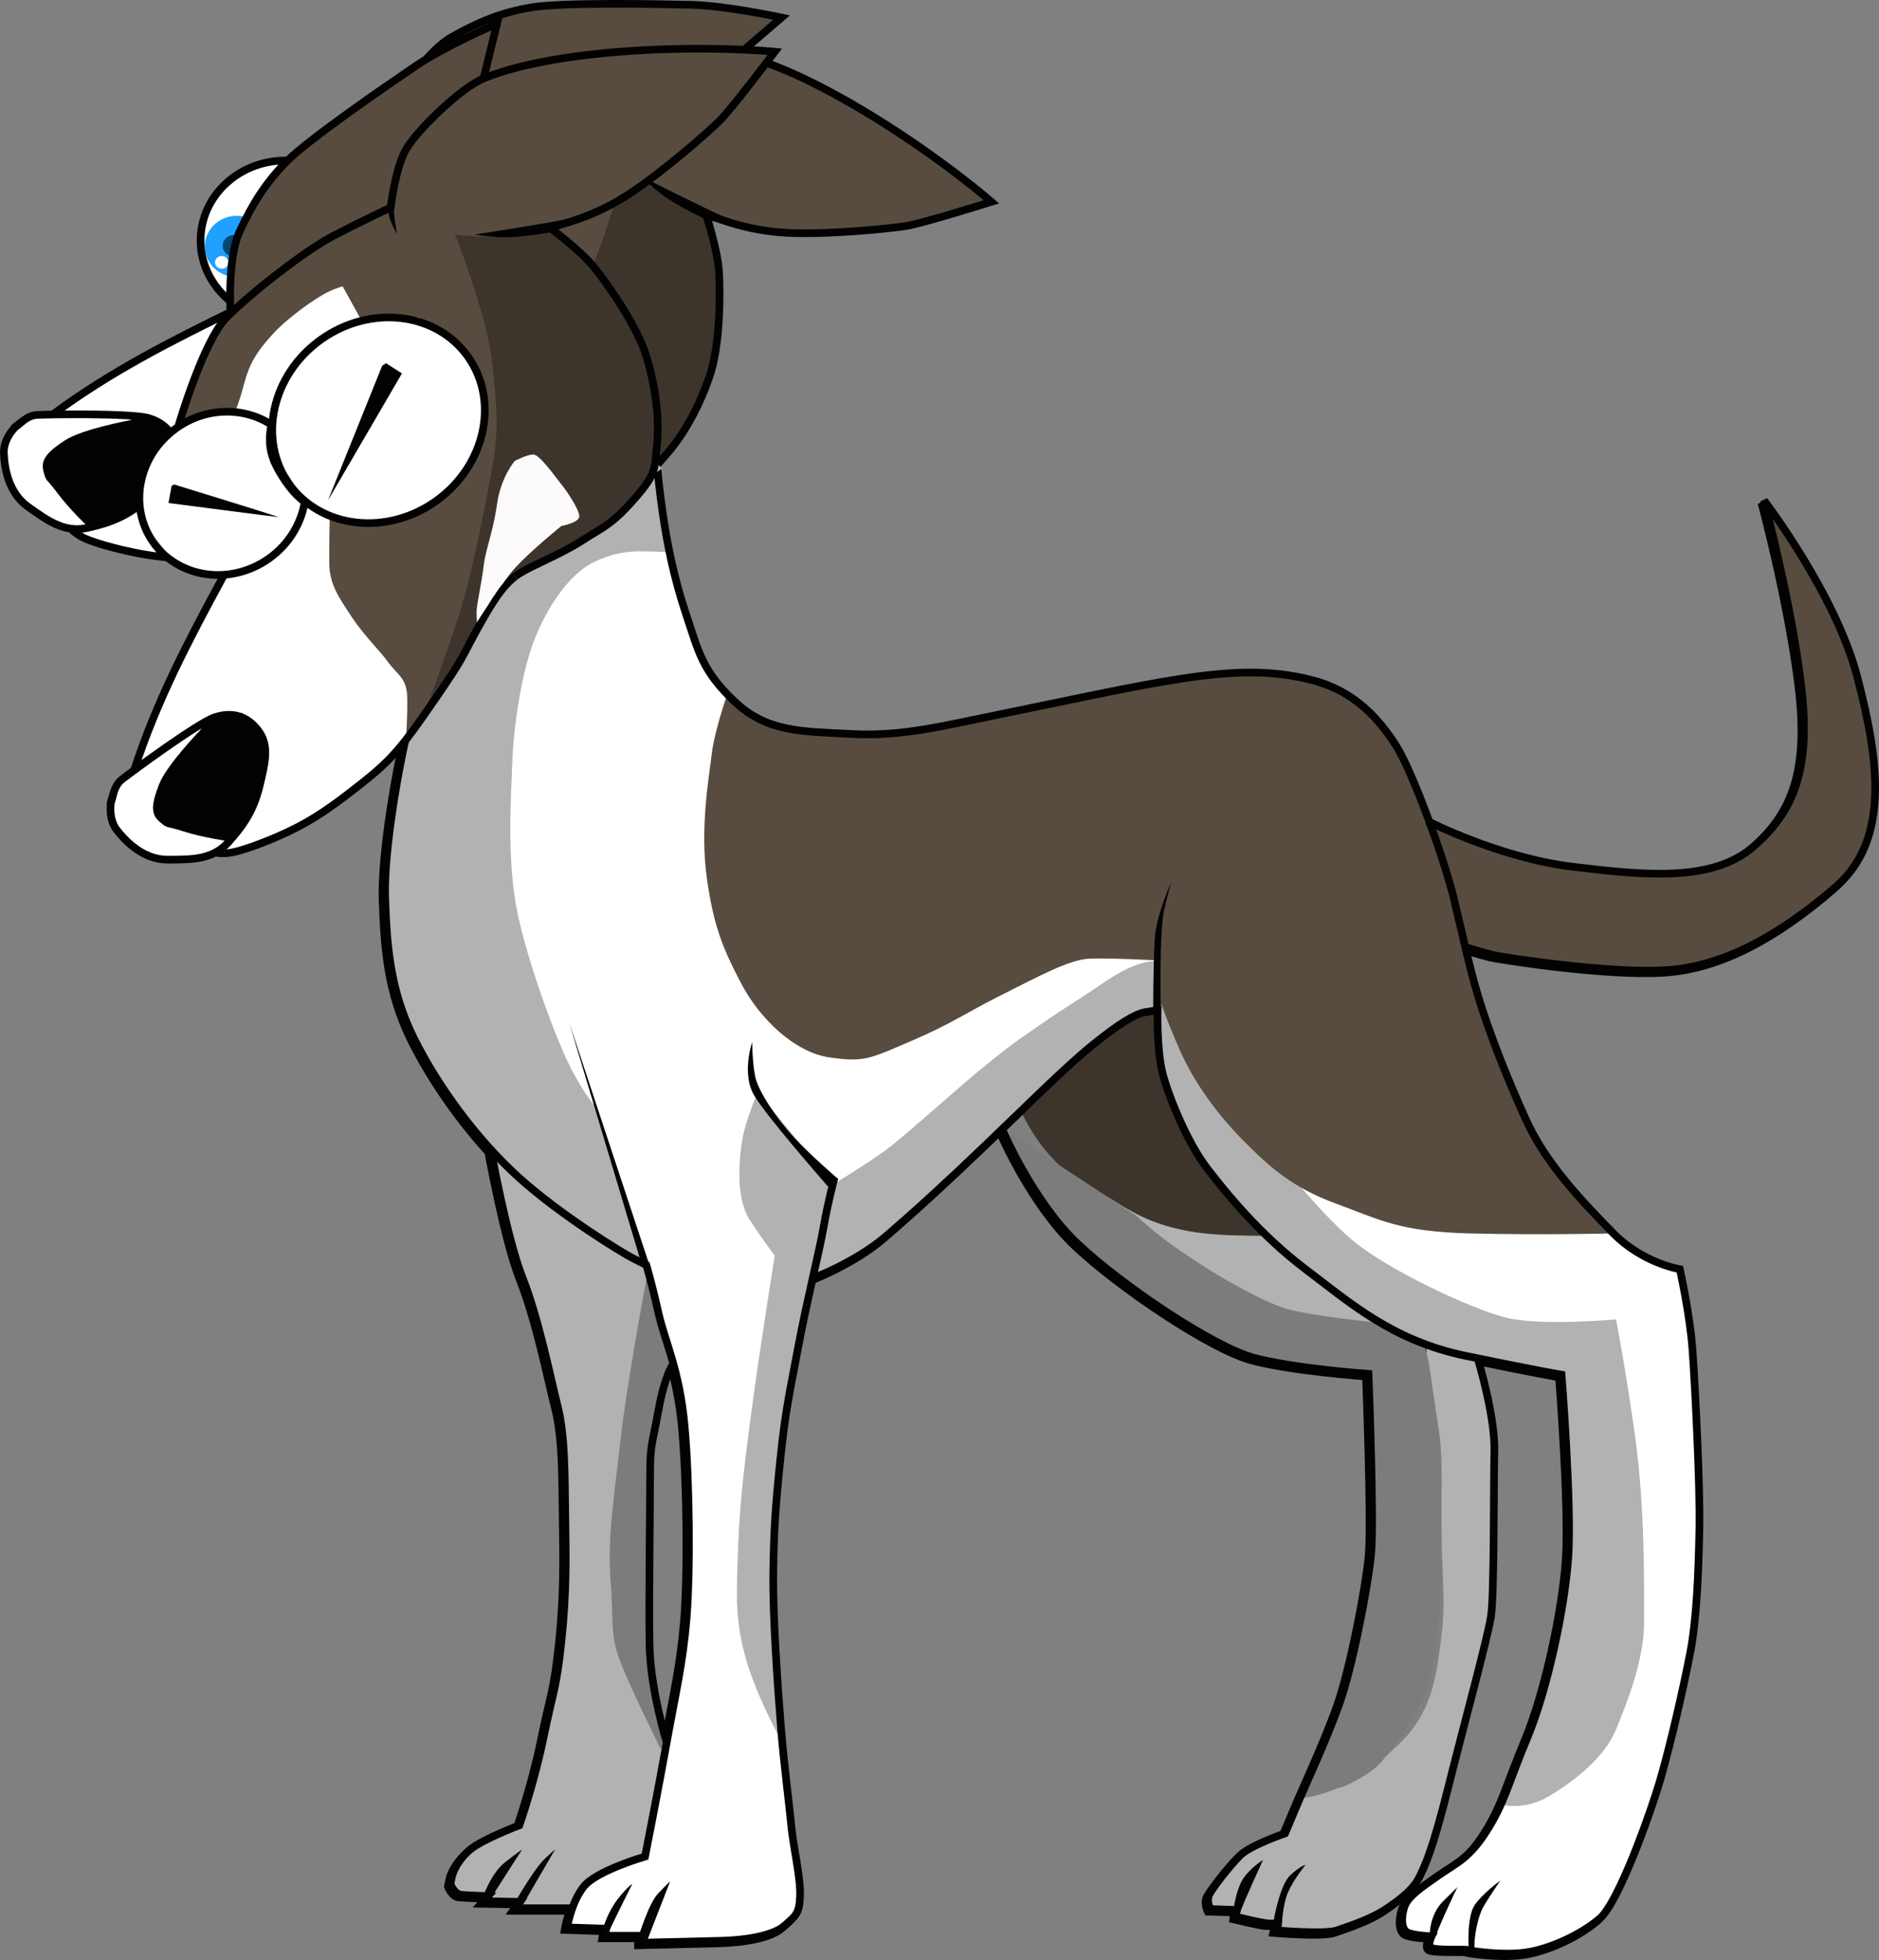 <?xml version="1.0" encoding="utf-8"?>
<!-- Generator: Adobe Illustrator 13.0.0, SVG Export Plug-In . SVG Version: 6.00 Build 14948)  -->
<!DOCTYPE svg PUBLIC "-//W3C//DTD SVG 1.1//EN" "http://www.w3.org/Graphics/SVG/1.1/DTD/svg11.dtd">
<svg version="1.1" xmlns="http://www.w3.org/2000/svg" xmlns:xlink="http://www.w3.org/1999/xlink" x="0px" y="0px"
	 width="184.078px" height="191.958px" viewBox="0 0 184.078 191.958" enable-background="new 0 0 184.078 191.958"
	 xml:space="preserve">
<rect x="0" y="0" width="184.078" height="191.958" fill="#808080" stroke="none"/>
<g id="frame_1">
	<ellipse fill="#FFFFFF" cx="44.627" cy="26.636" rx="10.5" ry="9.813"/>
	<ellipse fill="#FFFFFF" cx="29.596" cy="23.542" rx="10.156" ry="8.281"/>
	<path fill="#FFFFFF" d="M31.877,17.511c0.063-0.188,7.875-5.25,8.125-5.25s6.625-0.5,8.125-0.313s3.875,0.5,4.063,1.25
		s-2.938,6.063-3.125,6.75s-3.688,3.25-3.688,3.25l-8.313,11.688c0,0-4.625,7.25-4.5,7.813s0.625,3.438,0.5,4.375
		s-1.563,4.5-1.563,4.5l-1.438,1.375l-0.813,0.438l-5.063,1.125l-8.063-0.188l-3.188-0.375l-2.313-0.688L8.44,52.824l-0.938-0.625
		l-0.75-0.375l-2.25-0.875l-2.5-1.75l-0.875-1.688l-0.75-3.125l0.125-1.313l0.75-1.375l1.125-0.813l1.875-0.438l1.5-0.188
		l1.938-1.375l6.875-4.375c0,0,6.938-3.5,7.125-3.563s1.625-0.75,1.625-0.75l5.938-5.438l3.125-7.25"/>
	<path fill="#FFFFFF" d="M50.315,56.136c-0.75,0.75-5.25,20.5-5.25,20.5s2.5,10.5,2.25,11.75s2.75,13.5,3,14.25s4.5,6.5,5,7.25
		s4,6.5,4.75,7s1.125,2.375,1.125,2.375l1.25,3.75l1.938,5.75l0.563,2.5l1.563,5.313l0.375,4.375l0.313,5.125l0.063,4.125
		l0.063,5.75l-0.75,6.438c0,0-0.875,5.875-0.938,6.063s-0.625,3.688-0.625,3.688l-0.438,3.375c0,0-0.563,1.813-0.625,2.063
		s-0.25,1.688-0.313,2.063s-0.563,2.25-0.563,2.25l-5.438,2l-0.563,1.375l-0.563,1.188l-0.688,0.938l-0.313,1.438
		c0,0,0.438,0.188,0.688,0.188s2.188,0.375,2.188,0.375h1.063l0.688,0.25l2.125,0.313c0,0,0.438-0.063,0.375,0.125
		s0.25,0.5,0.25,0.5s7.188-0.125,7.375-0.188s3.5-0.313,3.5-0.313l2.438-0.75l1.063-0.938l0.813-1.688v-1.5l-0.813-5.063
		l-0.563-6.875l-0.563-6.438l-0.625-9.125v-5.625l0.375-5.5l0.625-6.375l1.313-8l3.25-14.813c0,0,5.375-0.688,5.688-1.063
		s6.125-5.938,6.125-5.938s2.438-2.313,3.438-3.313s11.813-8.188,12.188-8.5s5.625-2.5,5.625-2.5s-0.875-4.25-1.313-4.688
		s-28-8.813-28-8.813L72.69,70.886l-1.125-2.125l-1.563-1.688c0,0-1.563-2.438-1.563-2.625s-1.313-3.813-1.313-3.813l-1-2.625
		l-0.563-2.063l-0.313-1.75l-0.625-1.938c0,0-0.688-1.375-1.125-1.25s-6.125,1.5-6.563,1.625s-6.625,3.063-6.625,3.063"/>
	<path fill="#FFFFFF" d="M124.065,114.011c0,0,8.125,10.75,8.5,11s13.125,4.75,13.75,5.125s8.5,1.75,8.875,1.875
		s3.375,2.125,3.375,2.125s0,11.25-0.125,11.625s-1,12-1,12.75s0.5,9.625,0,9.875s-7,5.5-7,5.5l-2.5,2.25l-0.875,0.75l-1.625,2.813
		l-1.063,1.25l-1.063,0.938l-1.75,1.313l-2.438,1.563l-1.313,1.188l-0.625,1.375v1.625c0,0,0.313,0.688,0.5,0.688
		s1.813,0.125,1.813,0.125l0.5,0.188l-0.125,0.625c0,0,0.563,0.5,0.813,0.5s1.875-0.063,1.875-0.063l1,0.063l1.25,0.125l3.125,0.25
		c0,0,2.5-0.438,2.75-0.438s1.75-0.5,1.938-0.563s1.875-0.688,1.875-0.688l1.438-0.938l1.063-1.063l0.75-1.438l1.688-3.25
		l2.125-5.688l1.125-3.625l1.5-6.75l0.938-4.125l0.813-4.438l0.313-4.625l0.063-8.563l-0.563-7.5v-4.5l-0.875-7.375l-0.5-1.563
		l-1.5-0.25l-2.688-1.375l-2.438-1.875c0,0-2.313-1.5-2.688-1.5s-14.188-6-14.875-6.25s-11.938,0-11.625,0s-4.5,0.25-4.688,0.375"/>
	<path fill="#B2B2B2" d="M46.502,46.824l-0.375,2.75c0,0-0.063,4.25-0.188,4.438s-1.063,2.063-1.125,2.25s-0.625,2.5-0.625,2.5
		s-2.063,4.938-2.75,6.813s-2.438,9.188-2.75,10.688s-0.688,3.75-0.938,5.375s-0.5,3.938-0.438,6s0.063,2.75,0.313,4.625
		s0.688,4.688,1.375,6.375s2.063,4.688,3.875,7.5s3.375,4.75,4.125,5.75s0.875,2.125,0.875,2.125l0.813,3.688
		c0,0,1.25,5.188,2,7.063s1.313,3.563,2.063,6.313s1.5,5.5,1.75,7.25s0.625,6.625,0.625,8s0.188,5.188,0.063,7.25
		s-0.125,6.188-0.438,8.063s-0.813,4.75-1.25,6.625s-0.563,1.563-1.063,3.813s-0.688,2.75-1,4s-0.625,2.875-0.625,2.875
		l-2.813,1.188l-2.75,1.563l-1.313,1.75l-0.188,1.25l0.688,1c0,0,1.125,0.25,1.313,0.25s1.375,0.063,1.375,0.063l0.438-0.125
		l-0.438,0.5l3.188,0.063v0.5l2.813,0.188h2.188l0.5-0.125l0.938-2.188c0,0,1.5-1.313,3.063-1.75s3.063-0.938,3.063-0.938
		l1.625-7.688l0.563-3.813c0,0-1.875-8.438-1.75-10.875s-0.25-14.625-0.25-14.625s1.375-8.5,1.438-8.688s1.188-2.625,1.188-2.625
		l-2.188-8.188l-2.688-8.25l-2.563-8.563c0,0-0.938-0.875-2.438-3.688s-4.313-10.438-5.375-15.5s-0.625-11.5-0.5-14.813
		s0.875-8.875,2.313-12.313s3.563-6.188,5.625-7.188s3.313-1,4-1.063s3.313,0.063,3.313,0.063s-0.063-1.875-0.188-2.125
		s-0.5-1.813-0.5-1.813l-0.125-1.5l0.063-0.813v-1.5l-0.25-1.188c0,0-1.313-0.813-1.813-0.625s-1.5,0.063-2.063,0.125
		s-6.75,0.5-6.75,0.5l-6.5-0.938l-0.438,2"/>
	<path fill="#B2B2B2" d="M73.981,107.219c0,0-1.167,2.668-1.5,4.584s-0.666,5.75,0.667,7.833s2.5,3.583,2.5,3.583
		s-1.501,9.417-2.167,14.417s-1.249,9.334-1.416,14s-0.333,7,0.667,10.75s3.416,8.083,3.416,8.083s-0.332-7.583-0.416-7.833
		s-0.25-5.917-0.25-5.917s0.334-8.167,0.25-8.5s0.833-8.083,0.833-8.083s2.166-10.167,2.083-10.5s0.917-4.417,0.917-4.417
		l2.583-1.083l2.75-1.667c0,0,6.666-5.5,6.833-5.75s6.833-6,7.75-7s4.501-4.833,4.501-4.833l3.333-2.5l2.167-1.667l1.583-0.75
		l1.833-0.75l0.5-0.167l-0.25-2.583l0.167-2c0,0-1.501-0.667-5.417,2s-3.333,2.084-8.083,5.417s-11.083,9.5-13.75,11.333
		s-4.667,3-4.667,3"/>
	<path fill="#B2B2B2" d="M113.565,98.136l-0.167,3.666c0,0,0.334,4.75,1.167,6.667s3.583,5.666,5.083,7.583s4.5,5.167,4.5,5.167
		s-2-0.5-2.5-0.583s-6.751-2.583-7.167-2.75s-6.249-1.583-6.666-1.75s-2.084-1.749-2.334-1.833s5.834,7.084,12.167,10.25
		s8.416,3.834,9.083,4s4.417,0.333,4.417,0.333l2.917,0.583l2.666,1.583l2.667,1c0,0,0.583,2.751,1.083,6.334
		s0.751,6.999,0.751,11.333s0.415,7.001-0.001,10.334s-0.75,7.25-3.75,10.333s-5.166,4.333-6.916,5.083s-3.417,0.917-3.417,0.917
		l-1.5,3.333c0,0-3.999,1.666-4.666,2.583s-2.667,3.167-2.667,3.167l-0.25,1.333l1.333,0.334h1.25l-0.083,0.583l2.833,0.667
		l1.584,0.166c0,0-0.417,0.584,0.083,0.667s3.167,0.417,3.167,0.417l1.916-0.084l2-0.75l1.834-0.833l2.333-1l1.583-1.667
		l0.917-1.333c0,0,2.417-7,3-9.5s2.667-10.833,3.25-12.75s0.999-2.5,1.166-7.25s-0.084-12.832-0.25-13.916s-1.417-6.667-1.5-6.917
		s8,1,8,1s1.251,7.75,1.084,12.5s-0.333,7.999-0.75,10.333s-1.001,5.918-1.667,8.084s-1.166,3.834-1.916,5.25
		s-0.75,2.416-1.167,3.666s-1.333,2.5-1.333,2.5s2.249,0.666,4.666-0.75s5.5-3.75,6.667-6.583s2.75-6.917,2.75-10.5
		s0.082-11.083-0.834-17.833s-1.916-11.834-1.916-11.834s-7.333,0.668-10.75-0.166s-11.751-4.75-15.167-7.667
		s-7.583-8.334-7.583-8.334"/>
	<path fill="#B2B2B2" d="M118.94,123.762c0,0,5.208,6.083,5.458,6.333s5.042,0.667,5.792,0.875s3.709,0.042,3.917,0.125
		s0.5-0.209,0.625-0.292s0.166-0.916,0.083-1.041s-3-2.376-3.25-2.459s-10.166-2.958-10.333-2.958s-2.125-0.75-2.125-0.75"/>
	<path fill="#7C7C7C" d="M63.232,124.636c0,0-0.022,0.119-0.063,0.339c-0.352,1.904-2.082,11.37-2.604,16.078
		c-0.583,5.25-1.334,9.749-1,13.999s-0.083,5.168,0.917,7.834s4,8.666,4,8.666l0.75-0.75l-0.917-2.75l-0.916-5.833v-9.833v-7.334
		l0.083-3.416l1.083-4.917l1-2.583l-2.167-9.917"/>
	<path fill="#7C7C7C" d="M98.066,110.802c0,0,1.416,3.251,2.083,4.334s2.667,4.417,3.667,5.25s4.75,4.75,5.75,5.333
		s4.332,2.749,5.666,3.583s4.501,2.918,5.334,3.334s4.499,0.75,5.416,1s5.167,0.75,5.167,0.75l2.833,0.333
		c0,0,0.334,9.833,0.417,12.333s-0.083,5.084-0.333,6.834s-1.166,5.75-1.5,7.083s-0.416,3.333-1,4.833s-1.417,3.334-1.917,4.834
		s-2.5,5.5-2.5,5.5s3.667-0.751,4-0.834s2.917-1.25,4-2.583s3.917-4.916,4.667-7.833s1.166-8.417,1.083-11.417s0.333-9.833-0.167-13
		s-1-6.75-1-6.75l-0.5-2.083l-4.333-1.833c0,0-6.833-0.667-9.25-1.417s-6.667-3.25-8.167-4.25s-3.749-2.333-6.416-4.833"/>
	<path fill="#574C3F" d="M70.981,68.303c0,0-1.25,3.583-1.5,5.75s-1.167,7.167-0.5,12.083s1.667,7.167,3.417,10.5
		s5.166,6.667,8.583,7.167s3.916,0.166,8-1.584s5.334-2.75,8.834-4.5s6.667-3.5,8.667-3.583s6.583,0.167,6.583,0.167l0.416,4.083
		c0,0,0.334,1.25,1.834,4.667s3.916,6.583,6.333,9s4.666,4.5,9,6.083s6.167,2.75,13.25,2.917s13.583,0,13.583,0l-3.166-3.75
		l-1.917-2.334l-1.667-2.333l-1.833-3l-0.833-2.417l-1-2.5l-1.5-4.083l-0.667-2.166l-0.666-2.5l-0.584-2.084l-0.416-0.916
		l3.249,0.833l2.834,0.583l2.416,0.5l4.25,0.167l4.334,0.166h4.166l5.417-2l4.75-2.416l4.167-2.834l2.333-2.749l1.917-4.167
		l0.5-2.917l-0.25-4.417l-1.084-5.75l-1.25-3.75l-2-5l-2.25-3.75l-1.666-3.167l-2.334-2.833c0,0,0.918,4.583,1.334,6.333
		s1.25,4.5,1.25,4.5l0.25,2.75l0.5,3.25c0,0,0.25,2.5,0.25,2.75s0.083,3.25,0.083,3.25l-0.166,3.5l-0.917,2.667l-1.167,1.5
		l-0.833,1.25l-1,1.083l-1.167,1.25l-3.416,1.667l-3.084,0.333l-3.333,0.25l-5.75-0.333l-3.333-0.584l-3.917-1l-5.25-1.5
		l-2.167-1.416l-1.25-0.584l-1.25-4l-2-3.417l-3.083-3.667l-4.334-2.333l-3.666-1h-4.167l-4.166,0.417l-5.584,0.917l-5.75,1.25
		l-9.75,1.917l-7.75,1.5h-5.417h-2.666l-2.417-0.167l-3.333-0.75l-1.667-1.417L70.981,68.303z"/>
	<path fill="#574C3F" d="M28.814,15.553c0,0,1.667,0.417,2.333,0.667s2,1.25,2,1.25l0.5,0.25c0,0,0.75-0.417,2.25-1.667
		s2.749-1.833,5.083-2.333s5.584-0.417,6.667-0.25s1.667,0.417,1.667,0.417l-0.417,3.583l2.667,1.833l2,1.333
		c0,0,0.834,1.833,1,2.167s0.249,1.5,0.416,1.75s0.416,1.167,0.5,1.5s0.083,1.25,0,1.833s-0.417,1.417-0.5,1.667
		s-0.5,1.167-0.583,1.417s-0.75,1.25-0.75,1.25l-2.75,2.5l-2,0.833l-2.583,0.583l-2,0.167l-3.75-0.667l-1.584-0.75
		c0,0-1.166-0.833-1.416-1.083s-1.084-1-1.334-1.083s-1.083-1.167-1.083-1.167s-1.5,2-2.667,3.667s-1.167,3.25-1.25,5.5
		s0.333,4.333,0.333,5.75s0.583,2.25-0.417,3.75s-2.583,3.417-2.583,3.417l10.25-4.25c0,0,7.416-4.417,8.416-4.917
		s8.168-5.667,8.834-6.167s7.833-9.084,7.583-8.917s-1.334-1.5-1.417-2.083s2.75-5.333,2.75-5.333s2.084-0.083,2.417-0.25
		s1.583-0.833,1.583-0.833s1.918,0.667,3.084,1.167s6,0.917,6,0.917l1.916-0.167l4.667-0.25l2.583-0.25l2.5-0.333l2.75-0.667l3.25-1
		l1.167-0.5l-3.75-3.25l-3.5-2.583l-3.417-2.083l-4.25-2.5L77.065,6.97l-3.5-1.417L72.731,4.97l2.167-2l1.5-1.417L71.731,0.97
		l-4.833-0.75h-7.5l-4.417,0.333L51.815,0.47l-4.167,1.417l-3.583,1.917l-2.167,2.083L40.065,7.72l-0.917,1.417l-3,1.333l-4.083,2.5
		L28.814,15.553z"/>
	<path fill="#3D352C" d="M63.565,18.074c0,0-1.563-1.25-1.875-1.5s-0.438-0.5-0.438-0.5s-2.063,8.313-4.313,12.313
		s-3.313,5.813-6.063,8.5s-7.938,7.563-11.063,9.875s-8.875,6.25-8.875,6.25s5.625-2.188,6.313-2.625s3.938-1.938,3.938-1.938
		l3.438-1.25l2-0.563l3.063,0.5c0,0,3.438,0.375,3.75,0.375s2.75,0.188,2.75,0.188s2.625,0,2.813,0s2.063-0.25,2.313-0.313
		s1.813-1.063,1.813-1.063l1.875-1.375l1.813-2.375l0.813-1.375l0.875-1.813l0.813-2l0.938-3.438l0.375-3.563l-0.063-3.438
		l-0.313-2.875l-0.563-1.563l-0.5-1.375l-0.125-0.438l-2-1.125l-1.688-0.625l-1.563-1L63.565,18.074z"/>
	<path fill="#3D352C" d="M100.085,108.969c0,0,1.688,3.75,4.625,5.938s5.5,4,7.938,4.938s4.625,1.188,6.375,1.313
		s4.813,0.125,4.813,0.125s-2.75-2.438-3.313-3.063s-3.75-4.875-3.75-4.875l-1.063-1.938l-0.813-1.625l-0.688-1.688l-0.688-2.688
		l-0.5-3.063l-0.063-1.188l-0.063-1l0.063-0.875l-1.313,0.188l-2.313,1.375l-2.063,1.25l-1.813,1.375l-1,1.25l-1.438,1.125
		l-2.063,1.813L100.085,108.969z"/>
	<ellipse fill="#20A0FF" cx="37.909" cy="26.761" rx="3.781" ry="3.75"/>
	<ellipse fill="#004774" cx="37.409" cy="26.574" rx="1.531" ry="1.5"/>
	<ellipse fill="#20A0FF" cx="23.19" cy="24.136" rx="3.125" ry="3"/>
	<ellipse fill="#004774" cx="22.909" cy="24.074" rx="1.094" ry="1.063"/>
	<ellipse fill="#FFFFFF" cx="39.252" cy="24.667" rx="1" ry="0.906"/>
	<ellipse fill="#FFFFFF" cx="35.721" cy="28.324" rx="0.719" ry="0.688"/>
	<ellipse fill="#FFFFFF" cx="24.377" cy="22.73" rx="0.813" ry="0.781"/>
	<ellipse fill="#FFFFFF" cx="21.721" cy="25.699" rx="0.656" ry="0.625"/>
	<path fill="none" stroke="#020202" stroke-width="0.75" d="M28.315,15.636c0,0,6.75-5.313,9.938-5.875S48.377,8.886,51.44,9.324
		s6.188,1,6.188,1s2.5-2.75,4.375-3.688s8-1.875,10.375-1.313s6.625,2.063,13.313,6.188s11.438,8.25,11.438,8.25
		s-6.75,2.125-8.375,2.375s-7.063,0.813-11.125,0.688s-6.688-1.25-7.563-1.5s-0.875-0.25-0.875-0.25s1.125,3.438,1.25,5.563
		s0.125,7.188-0.938,10.25s-2.5,5.625-4.125,7.5s-1.75,2.313-5,3.063s-3.938,0.438-6.563,0.313s-5.75-1-7.25-0.938
		s-3.063,0.625-6.063,2.063s-2.375,1.375-7.375,3.188s-6.625,2.313-10.375,2.5s-6.063,0.188-8.813-0.313s-5.188-1.25-5.938-1.688
		s-0.938-0.688-0.938-0.688"/>
	<path fill="none" stroke="#020202" stroke-width="0.75" d="M5.164,40.596c5.709-4.239,11.776-7.286,18.151-10.397"/>
	<path fill="none" stroke="#020202" stroke-width="0.75" d="M1.502,41.824c0,0-0.239,0.226-0.497,0.605
		c-0.317,0.466-0.663,1.165-0.628,1.958c0.063,1.438,0.438,3.875,2.375,5.25s3.563,2.563,5.813,2.063s3.875-1.125,5.75-2.75
		s3.063-2.688,3-4.5s-1.063-3-2.75-3.5s-9.938-0.375-10.938-0.313S2.065,41.449,1.502,41.824z"/>
	<path fill="#020202" d="M57.971,10.449c0,0-0.344,0.313-0.844,1.328s-0.5,1.016-0.5,1.016s0.125-2.266,1.156-3.016"/>
	<path fill="#020202" d="M69.471,21.636c0,0-3.406-1.531-5-2.875s-1.688-1.5-1.688-1.5s7.938,4,8.75,4.219"/>
	<path fill="#020202" d="M12.69,41.167c0,0-4.625,0.844-6.344,1.969s-2.375,1.875-2.094,3s0.219,0.594,1.375,2.156
		s3.094,3.406,3.094,3.406s4.219-1.656,4.875-2.094s3.688-3.969,3.719-4.75s-0.25-2.906-0.375-2.75S14.502,40.449,12.69,41.167z"/>
	<path fill="#020202" d="M2.049,40.917c0,0-0.703,0.484-0.969,0.781s0.141,0.328,0.141,0.328l0.547-0.391l0.563-0.766"/>
	<ellipse fill="none" stroke="#020202" stroke-width="0.75" cx="44.565" cy="26.595" rx="10.75" ry="9.708"/>
	<path fill="none" stroke="#020202" stroke-width="0.75" d="M33.898,23.898c0.007-0.038,0.028-0.061,0.04-0.094
		c0.257-1.128,0.942-2.146,1.824-2.95c-1.174-2.988-4.194-5.135-7.78-5.135c-4.603,0-8.333,3.507-8.333,7.833
		s3.731,7.833,8.333,7.833c2.387,0,4.524-0.958,6.043-2.473C33.484,27.322,33.642,25.197,33.898,23.898z"/>
	<path fill="none" stroke="#020202" stroke-width="0.75" d="M38.899,9.553c0,0,2.833-4.5,5.333-5.917s4.833-2.417,7.833-2.917
		s12.25-0.333,15.667-0.25s8.833,1.25,8.833,1.25l-4.188,3.604"/>
	<path fill="none" stroke="#020202" stroke-width="0.75" d="M46.232,46.97c0,0,0.084,6-1.083,8.833s-3.834,9.75-5.084,14.417
		s-2.75,13.584-2.583,18s0.416,8.917,2.833,13.75s6.251,9.999,10.334,13.666s10.083,7.334,11.083,7.834s1.333,0.666,1.333,0.666
		s0.563,1.875,1.188,4.688s2.063,5.563,2.563,11.063s0.563,14.5,0.188,18.938s-1.063,7.188-1.938,12.063s-2.125,11.188-2.125,11.188
		s-4.75,1.375-6,2.938s-1.625,4-1.625,4l3.813,0.125l-0.125,0.688h3.5v0.688c0,0,5.25-0.125,7.813-0.188s5.188-0.5,6.313-1.5
		s1.438-1.188,1.5-2.938s-0.688-4.875-0.875-6.938s-0.688-5.688-1-9.563s-0.813-11-0.75-15.125s0.188-6.188,0.688-11.063
		s0.938-6.625,1.75-11s2.063-9.313,2.5-11.813s1.063-4.813,1.063-4.813"/>
	<path fill="none" stroke="#020202" stroke-width="0.75" d="M79.315,125.469c0,0,4.25-1.582,7.25-4.166s5.916-5.251,9.833-9.001
		s7.668-7.499,10.334-9.666s4.249-3.083,5.166-3.25s1.25-0.167,1.25-0.167s-0.084,3.917,0.5,6.167s2.416,6.75,4.333,9.25
		s5.25,6.582,9.667,9.916s8.5,7,15.75,8.5s9.333,1.834,9.333,1.834s1,12.667,0.667,17.75s-2.083,13.167-4,17.75s-2.25,6.416-4,9.166
		s-3.001,3.168-4.667,4.334s-3.082,2.082-3.416,3.166s-0.25,2.084,0.25,2.417s2.416,0.417,2.416,0.417s-0.416,0.75-0.083,1.083
		s3.334,0.167,3.667,0.25s0.333,0.083,0.333,0.083s2.999,0.5,5.333,0.167s5.416-1.749,7.25-3.333s4.917-10.168,5.917-13.584
		s2.25-8.916,2.917-12.333s0.834-8.084,0.917-12.25s-0.417-13.834-0.667-17.417s-1.25-8-1.25-8s-3.668-0.583-6.584-3.583
		s-6.5-6.666-8.5-11.083s-3.499-8.333-4.499-11.5s-1.667-6.5-2.584-10.25s-4.001-12.333-5.667-14.917s-4-5.25-8.083-6.333
		s-7.999-0.917-12.916-0.167s-11.25,2.167-17.417,3.417s-9.916,2.25-14.833,2s-8.333-0.167-11.5-3.167s-3.5-4.75-4.75-8.5
		s-1.833-6.833-2.25-9.583s-0.584-4.833-0.584-4.833"/>
	<path fill="none" stroke="#020202" stroke-width="0.75" d="M47.815,112.699c0,0,1.563,8.75,3.125,12.688s2.688,9.563,3.438,12.563
		s0.688,6.75,0.75,10.875s0.125,7.375-0.375,12.125s-0.813,4.875-1.75,9.438s-2.375,8.625-2.375,8.625s-3.625,1.375-4.813,2.375
		s-1.688,2.125-1.813,2.75s-0.125,0.625-0.125,0.625s0.375,1,1.063,1.063s2.625,0.125,2.625,0.125l-0.438,0.5l3.563,0.063
		l-0.438,0.625h5.625"/>
	<path fill="none" stroke="#020202" stroke-width="0.75" d="M65.065,170.886c0,0-1.625-5.188-1.688-9.688s0.063-13.625,0.063-16.563
		s0.188-2.813,0.813-6.25s1.375-4.438,1.375-4.438"/>
	<path fill="none" stroke="#020202" stroke-width="0.75" d="M97.981,110.969c0,0,3.001,6.999,7.334,11.083
		s13.25,10.084,17.25,11.167s11.25,1.583,11.25,1.583s0.584,14.5,0.25,17.75s-1.834,11.083-3.167,14.75s-3.332,7.917-4.166,9.917
		s-1.084,2.584-1.084,2.584s-3.416,1.166-4.416,2.166s-2.918,3.416-3.084,4s0.167,1.25,0.167,1.25l2.583,0.084l-0.083,0.666
		c0,0,2.75,0.667,3.25,0.667s0.833,0,0.833,0l-0.166,0.667c0,0,4.834,0.417,6,0s3.332-1.084,4.916-2.167s2.584-1.916,3.167-3.083
		s1.333-2.834,2.833-8.834s3.834-14.499,4.167-16.666s0.249-12.75,0.333-16.167s-1.583-8.917-1.583-8.917"/>
	<path fill="none" stroke="#020202" stroke-width="0.75" d="M139.565,80.636c0,0,7,3.625,14.25,4.5s13.75,1.5,17.75-2
		s5.625-7.625,4.625-15.875s-3.625-18-3.625-18s7,9.125,9.125,17.25s3.25,16-2.125,20.625s-10.875,7.75-16.5,8.125
		s-16.125-1.25-17.125-1.5s-2.625-0.75-2.625-0.75"/>
	<path fill="#020202" d="M113.471,99.199c0,0-0.188-7.719,0.344-9.938s0.688-2.625,0.688-2.625s-1.469,3.188-1.625,5.5
		s-0.156,7.5-0.156,7.5"/>
	<polyline fill="#020202" points="63.315,123.97 55.523,100.428 62.69,124.345 	"/>
	<path fill="#020202" d="M81.815,115.678c0,0-2.583-2.209-4.25-4s-3.543-4.542-3.834-6s-0.291-3.375-0.291-3.375
		s-1.084,3.125,0.208,5.25s6.291,7.834,6.833,8.459s0.542,0.625,0.542,0.625"/>
	<path fill="#050505" d="M46.941,186.304c0.084-0.167,0.876-2.584,2.334-3.709s1.625-1.208,1.625-1.208s-3.042,4.708-3.167,4.958"/>
	<path fill="#050505" d="M50.4,186.22c0,0,1.75-3.041,2.75-3.958s1-0.917,1-0.917l-3.375,5.792"/>
	<path fill="#050505" d="M58.858,189.012c0,0,0.458-1.584,1.458-2.834s1.375-1.416,1.375-1.416s-2.334,4.625-2.417,5"/>
	<path fill="#050505" d="M62.358,189.762c0,0,0.959-3.126,1.875-4.084s1.166-1.166,1.166-1.166l-2.333,6"/>
	<path fill="#020202" d="M120.607,187.179c0,0,0.25-1.938,0.958-2.979s1.917-1.792,1.917-1.792s-2.126,4.626-2.209,5.084
		s-0.166,0.521-0.166,0.521"/>
	<path fill="#020202" d="M124.502,188.554c-0.021-0.063,0.604-3.666,1.625-4.625s1.521-1.042,1.521-1.042s-1.146,1.396-1.708,2.667
		s-0.625,3.438-0.625,3.438"/>
	<path fill="#020202" d="M139.815,189.742c0,0-0.042-1.958,1.333-3.313s1.375-1.354,1.375-1.354s-2.583,5.374-2.396,5.771"/>
	<path fill="#020202" d="M143.627,191.117c0,0-0.209-3.146,0.604-4.313s2.5-2.375,2.5-2.375s-1.167,1.688-1.688,2.625
		s-0.791,2.604-0.833,3.313s0,0.854,0,0.854"/>
</g>
<g id="frame_2">
	<path fill="#FFFFFF" d="M50.565,55.886c-0.75,0.75-5.25,20.5-5.25,20.5s2.5,10.5,2.25,11.75s2.75,13.5,3,14.25s4.5,6.5,5,7.25
		s4,6.5,4.75,7s1.125,2.375,1.125,2.375l1.25,3.75l1.938,5.75l0.563,2.5l1.563,5.313l0.375,4.375l0.313,5.125l0.063,4.125
		l0.063,5.75l-0.75,6.438c0,0-0.875,5.875-0.938,6.063s-0.625,3.688-0.625,3.688l-0.438,3.375c0,0-0.563,1.813-0.625,2.063
		s-0.25,1.688-0.313,2.063s-0.563,2.25-0.563,2.25l-5.438,2l-0.563,1.375l-0.563,1.188l-0.688,0.938l-0.313,1.438
		c0,0,0.438,0.188,0.688,0.188s2.188,0.375,2.188,0.375h1.063l0.688,0.25l2.125,0.313c0,0,0.438-0.063,0.375,0.125
		s0.25,0.5,0.25,0.5s7.188-0.125,7.375-0.188s3.5-0.313,3.5-0.313l2.438-0.75l1.063-0.938l0.813-1.688v-1.5l-0.813-5.063
		l-0.563-6.875l-0.563-6.438l-0.625-9.125v-5.625l0.375-5.5l0.625-6.375l1.313-8l3.25-14.813c0,0,5.375-0.688,5.688-1.063
		s6.125-5.938,6.125-5.938s2.438-2.313,3.438-3.313s11.813-8.188,12.188-8.5s5.625-2.5,5.625-2.5s-0.875-4.25-1.313-4.688
		s-28-8.813-28-8.813L72.94,70.636l-1.125-2.125l-1.563-1.688c0,0-1.563-2.438-1.563-2.625s-1.313-3.813-1.313-3.813l-1-2.625
		l-0.563-2.063l-0.313-1.75l-0.625-1.938c0,0-0.688-1.375-1.125-1.25s-6.125,1.5-6.563,1.625s-6.625,3.063-6.625,3.063"/>
	<path fill="#FFFFFF" d="M124.315,113.761c0,0,8.125,10.75,8.5,11s13.125,4.75,13.75,5.125s8.5,1.75,8.875,1.875
		s3.375,2.125,3.375,2.125s0,11.25-0.125,11.625s-1,12-1,12.75s0.5,9.625,0,9.875s-7,5.5-7,5.5l-2.5,2.25l-0.875,0.75l-1.625,2.813
		l-1.063,1.25l-1.063,0.938l-1.75,1.313l-2.438,1.563l-1.313,1.188l-0.625,1.375v1.625c0,0,0.313,0.688,0.5,0.688
		s1.813,0.125,1.813,0.125l0.5,0.188l-0.125,0.625c0,0,0.563,0.5,0.813,0.5s1.875-0.063,1.875-0.063l1,0.063l1.25,0.125l3.125,0.25
		c0,0,2.5-0.438,2.75-0.438s1.75-0.5,1.938-0.563s1.875-0.688,1.875-0.688l1.438-0.938l1.063-1.063l0.75-1.438l1.688-3.25
		l2.125-5.688l1.125-3.625l1.5-6.75l0.938-4.125l0.813-4.438l0.313-4.625l0.063-8.563l-0.563-7.5v-4.5l-0.875-7.375l-0.5-1.563
		l-1.5-0.25l-2.688-1.375l-2.438-1.875c0,0-2.313-1.5-2.688-1.5s-14.188-6-14.875-6.25s-11.938,0-11.625,0s-4.5,0.25-4.688,0.375"/>
	<path fill="#B2B2B2" d="M46.877,46.199"/>
	<path fill="#B2B2B2" d="M46.752,46.574l-0.375,2.75c0,0-0.063,4.25-0.188,4.438s-1.063,2.063-1.125,2.25s-0.625,2.5-0.625,2.5
		s-2.063,4.938-2.75,6.813s-2.438,9.188-2.75,10.688s-0.688,3.75-0.938,5.375s-0.5,3.938-0.438,6s0.063,2.75,0.313,4.625
		s0.688,4.688,1.375,6.375s2.063,4.688,3.875,7.5s3.375,4.75,4.125,5.75s0.875,2.125,0.875,2.125l0.813,3.688
		c0,0,1.25,5.188,2,7.063s1.313,3.563,2.063,6.313s1.5,5.5,1.75,7.25s0.625,6.625,0.625,8s0.188,5.188,0.063,7.25
		s-0.125,6.188-0.438,8.063s-0.813,4.75-1.25,6.625s-0.563,1.563-1.063,3.813s-0.688,2.75-1,4s-0.625,2.875-0.625,2.875
		l-2.813,1.188l-2.75,1.563l-1.313,1.75l-0.188,1.25l0.688,1c0,0,1.125,0.25,1.313,0.25s1.375,0.063,1.375,0.063l0.438-0.125
		l-0.438,0.5l3.188,0.063v0.5l2.813,0.188h2.188l0.5-0.125l0.938-2.188c0,0,1.5-1.313,3.063-1.75s3.063-0.938,3.063-0.938
		l1.625-7.688l0.563-3.813c0,0-1.875-8.438-1.75-10.875s-0.25-14.625-0.25-14.625s1.375-8.5,1.438-8.688s1.188-2.625,1.188-2.625
		l-2.188-8.188l-2.688-8.25l-2.563-8.563c0,0-0.938-0.875-2.438-3.688s-4.313-10.438-5.375-15.5s-0.625-11.5-0.5-14.813
		s0.875-8.875,2.313-12.313s3.563-6.188,5.625-7.188s3.313-1,4-1.063s3.313,0.063,3.313,0.063s-0.063-1.875-0.188-2.125
		s-0.5-1.813-0.5-1.813l-0.125-1.5l0.063-0.813v-1.5"/>
	<path fill="#B2B2B2" d="M74.231,106.969c0,0-1.167,2.668-1.5,4.584s-0.666,5.75,0.667,7.833s2.5,3.583,2.5,3.583
		s-1.501,9.417-2.167,14.417s-1.249,9.334-1.416,14s-0.333,7,0.667,10.75s3.416,8.083,3.416,8.083s-0.332-7.583-0.416-7.833
		s-0.25-5.917-0.25-5.917s0.334-8.167,0.25-8.5s0.833-8.083,0.833-8.083s2.166-10.167,2.083-10.5s0.917-4.417,0.917-4.417
		l2.583-1.083l2.75-1.667c0,0,6.666-5.5,6.833-5.75s6.833-6,7.75-7s4.501-4.833,4.501-4.833l3.333-2.5l2.167-1.667l1.583-0.75
		l1.833-0.75l0.5-0.167l-0.25-2.583l0.167-2c0,0-1.501-0.667-5.417,2s-3.333,2.084-8.083,5.417s-11.083,9.5-13.75,11.333
		s-4.667,3-4.667,3"/>
	<path fill="#B2B2B2" d="M113.815,97.886l-0.167,3.666c0,0,0.334,4.75,1.167,6.667s3.583,5.666,5.083,7.583s4.5,5.167,4.5,5.167
		s-2-0.5-2.5-0.583s-6.751-2.583-7.167-2.75s-6.249-1.583-6.666-1.75s-2.084-1.749-2.334-1.833s5.834,7.084,12.167,10.25
		s8.416,3.834,9.083,4s4.417,0.333,4.417,0.333l2.917,0.583l2.666,1.583l2.667,1c0,0,0.583,2.751,1.083,6.334
		s0.751,6.999,0.751,11.333s0.415,7.001-0.001,10.334s-0.75,7.25-3.75,10.333s-5.166,4.333-6.916,5.083s-3.417,0.917-3.417,0.917
		l-1.5,3.333c0,0-3.999,1.666-4.666,2.583s-2.667,3.167-2.667,3.167l-0.25,1.333l1.333,0.334h1.25l-0.083,0.583l2.833,0.667
		l1.584,0.166c0,0-0.417,0.584,0.083,0.667s3.167,0.417,3.167,0.417l1.916-0.084l2-0.75l1.834-0.833l2.333-1l1.583-1.667
		l0.917-1.333c0,0,2.417-7,3-9.5s2.667-10.833,3.25-12.75s0.999-2.5,1.166-7.25s-0.084-12.832-0.25-13.916s-1.417-6.667-1.5-6.917
		s8,1,8,1s1.251,7.75,1.084,12.5s-0.333,7.999-0.75,10.333s-1.001,5.918-1.667,8.084s-1.166,3.834-1.916,5.25
		s-0.75,2.416-1.167,3.666s-1.333,2.5-1.333,2.5s2.249,0.666,4.666-0.75s5.5-3.75,6.667-6.583s2.75-6.917,2.75-10.5
		s0.082-11.083-0.834-17.833s-1.916-11.834-1.916-11.834s-7.333,0.668-10.75-0.166s-11.751-4.75-15.167-7.667
		s-7.583-8.334-7.583-8.334"/>
	<path fill="#B2B2B2" d="M119.19,123.512c0,0,5.208,6.083,5.458,6.333s5.042,0.667,5.792,0.875s3.709,0.042,3.917,0.125
		s0.5-0.209,0.625-0.292s0.166-0.916,0.083-1.041s-3-2.376-3.25-2.459s-10.166-2.958-10.333-2.958s-2.125-0.75-2.125-0.75"/>
	<path fill="#7C7C7C" d="M63.482,124.386c0,0-0.022,0.119-0.063,0.339c-0.352,1.904-2.082,11.37-2.604,16.078
		c-0.583,5.25-1.334,9.749-1,13.999s-0.083,5.168,0.917,7.834s4,8.666,4,8.666l0.75-0.75l-0.917-2.75l-0.916-5.833v-9.833v-7.334
		l0.083-3.416l1.083-4.917l1-2.583l-2.167-9.917"/>
	<path fill="#7C7C7C" d="M98.316,110.552c0,0,1.416,3.251,2.083,4.334s2.667,4.417,3.667,5.25s4.75,4.75,5.75,5.333
		s4.332,2.749,5.666,3.583s4.501,2.918,5.334,3.334s4.499,0.75,5.416,1s5.167,0.75,5.167,0.75l2.833,0.333
		c0,0,0.334,9.833,0.417,12.333s-0.083,5.084-0.333,6.834s-1.166,5.75-1.5,7.083s-0.416,3.333-1,4.833s-1.417,3.334-1.917,4.834
		s-2.5,5.5-2.5,5.5s3.667-0.751,4-0.834s2.917-1.25,4-2.583s3.917-4.916,4.667-7.833s1.166-8.417,1.083-11.417s0.333-9.833-0.167-13
		s-1-6.75-1-6.75l-0.5-2.083l-4.333-1.833c0,0-6.833-0.667-9.25-1.417s-6.667-3.25-8.167-4.25s-3.749-2.333-6.416-4.833"/>
	<path fill="#574C3F" d="M71.231,68.053c0,0-1.25,3.583-1.5,5.75c-0.25,2.167-1.167,7.167-0.5,12.083s1.667,7.167,3.417,10.5
		s5.166,6.667,8.583,7.167s3.916,0.166,8-1.584s5.334-2.75,8.834-4.5s6.667-3.5,8.667-3.583s6.583,0.167,6.583,0.167l0.416,4.083
		c0,0,0.334,1.25,1.834,4.667s3.916,6.583,6.333,9s4.666,4.5,9,6.083s6.167,2.75,13.25,2.917s13.583,0,13.583,0l-3.166-3.75
		l-1.917-2.334l-1.667-2.333l-1.833-3l-0.833-2.417l-1-2.5l-1.5-4.083l-0.667-2.166l-0.666-2.5l-0.584-2.084l-0.416-0.916
		l3.249,0.833l2.834,0.583l2.416,0.5l4.25,0.167l4.334,0.166h4.166l5.417-2l4.75-2.416l4.167-2.834l2.333-2.749l1.917-4.167
		l0.5-2.917l-0.25-4.417l-1.084-5.75l-1.25-3.75l-2-5l-2.25-3.75l-1.666-3.167l-2.334-2.833c0,0,0.918,4.583,1.334,6.333
		s1.25,4.5,1.25,4.5l0.25,2.75l0.5,3.25c0,0,0.25,2.5,0.25,2.75s0.083,3.25,0.083,3.25l-0.166,3.5l-0.917,2.667l-1.167,1.5
		l-0.833,1.25l-1,1.083l-1.167,1.25l-3.416,1.667l-3.084,0.333l-3.333,0.25l-5.75-0.333l-3.333-0.584l-3.917-1l-5.25-1.5
		l-2.167-1.416l-1.25-0.584l-1.25-4l-2-3.417l-3.083-3.667l-4.334-2.333l-3.666-1h-4.167l-4.166,0.417l-5.584,0.917l-5.75,1.25
		l-9.75,1.917l-7.75,1.5h-5.417h-2.666l-2.417-0.167l-3.333-0.75l-1.667-1.417L71.231,68.053z"/>
	<line fill="#3D352C" x1="44.877" y1="46.949" x2="46.877" y2="46.386"/>
	<path fill="#3D352C" d="M100.335,108.719c0,0,1.688,3.75,4.625,5.938s5.5,4,7.938,4.938s4.625,1.188,6.375,1.313
		s4.813,0.125,4.813,0.125s-2.75-2.438-3.313-3.063s-3.75-4.875-3.75-4.875l-1.063-1.938l-0.813-1.625l-0.688-1.688l-0.688-2.688
		l-0.5-3.063l-0.063-1.188l-0.063-1l0.063-0.875l-1.313,0.188l-2.313,1.375l-2.063,1.25l-1.813,1.375l-1,1.25l-1.438,1.125
		l-2.063,1.813L100.335,108.719z"/>
	<path fill="none" stroke="#020202" stroke-width="0.75" d="M46.815,46.574"/>
	<path fill="none" stroke="#020202" stroke-width="0.75" d="M46.482,46.72c0,0,0.084,6-1.083,8.833s-3.834,9.75-5.084,14.417
		s-2.75,13.584-2.583,18s0.416,8.917,2.833,13.75s6.251,9.999,10.334,13.666s10.083,7.334,11.083,7.834s1.333,0.666,1.333,0.666
		s0.563,1.875,1.188,4.688s2.063,5.563,2.563,11.063s0.563,14.5,0.188,18.938s-1.063,7.188-1.938,12.063s-2.125,11.188-2.125,11.188
		s-4.75,1.375-6,2.938s-1.625,4-1.625,4l3.813,0.125l-0.125,0.688h3.5v0.688c0,0,5.25-0.125,7.813-0.188s5.188-0.5,6.313-1.5
		s1.438-1.188,1.5-2.938s-0.688-4.875-0.875-6.938s-0.688-5.688-1-9.563s-0.813-11-0.75-15.125s0.188-6.188,0.688-11.063
		s0.938-6.625,1.75-11s2.063-9.313,2.5-11.813s1.063-4.813,1.063-4.813"/>
	<path fill="none" stroke="#020202" stroke-width="0.75" d="M79.565,125.219c0,0,4.25-1.582,7.25-4.166s5.916-5.251,9.833-9.001
		s7.668-7.499,10.334-9.666s4.249-3.083,5.166-3.25s1.25-0.167,1.25-0.167s-0.084,3.917,0.5,6.167s2.416,6.75,4.333,9.25
		s5.25,6.582,9.667,9.916s8.5,7,15.75,8.5s9.333,1.834,9.333,1.834s1,12.667,0.667,17.75s-2.083,13.167-4,17.75s-2.25,6.416-4,9.166
		s-3.001,3.168-4.667,4.334s-3.082,2.082-3.416,3.166s-0.25,2.084,0.25,2.417s2.416,0.417,2.416,0.417s-0.416,0.75-0.083,1.083
		s3.334,0.167,3.667,0.25s0.333,0.083,0.333,0.083s2.999,0.5,5.333,0.167s5.416-1.749,7.25-3.333s4.917-10.168,5.917-13.584
		s2.25-8.916,2.917-12.333s0.834-8.084,0.917-12.25s-0.417-13.834-0.667-17.417s-1.25-8-1.25-8s-3.668-0.583-6.584-3.583
		s-6.5-6.666-8.5-11.083s-3.499-8.333-4.499-11.5s-1.667-6.5-2.584-10.25s-4.001-12.334-5.667-14.917
		c-1.666-2.583-4-5.25-8.083-6.333s-7.999-0.917-12.916-0.167s-11.25,2.167-17.417,3.417s-9.916,2.25-14.833,2
		s-8.333-0.167-11.5-3.167s-3.5-4.75-4.75-8.5s-1.833-6.833-2.25-9.583s-0.584-4.833-0.584-4.833"/>
	<path fill="none" stroke="#020202" stroke-width="0.75" d="M48.065,112.449c0,0,1.563,8.75,3.125,12.688s2.688,9.563,3.438,12.563
		s0.688,6.75,0.75,10.875s0.125,7.375-0.375,12.125s-0.813,4.875-1.75,9.438s-2.375,8.625-2.375,8.625s-3.625,1.375-4.813,2.375
		s-1.688,2.125-1.813,2.75s-0.125,0.625-0.125,0.625s0.375,1,1.063,1.063s2.625,0.125,2.625,0.125l-0.438,0.5l3.563,0.063
		l-0.438,0.625h5.625"/>
	<path fill="none" stroke="#020202" stroke-width="0.75" d="M65.315,170.636c0,0-1.625-5.188-1.688-9.688s0.063-13.625,0.063-16.563
		s0.188-2.813,0.813-6.25s1.375-4.438,1.375-4.438"/>
	<path fill="none" stroke="#020202" stroke-width="0.75" d="M98.231,110.719c0,0,3.001,6.999,7.334,11.083
		s13.25,10.084,17.25,11.167s11.25,1.583,11.25,1.583s0.584,14.5,0.25,17.75s-1.834,11.083-3.167,14.75s-3.332,7.917-4.166,9.917
		s-1.084,2.584-1.084,2.584s-3.416,1.166-4.416,2.166s-2.918,3.416-3.084,4s0.167,1.25,0.167,1.25l2.583,0.084l-0.083,0.666
		c0,0,2.75,0.667,3.25,0.667s0.833,0,0.833,0l-0.166,0.667c0,0,4.834,0.417,6,0s3.332-1.084,4.916-2.167s2.584-1.916,3.167-3.083
		s1.333-2.834,2.833-8.834s3.834-14.499,4.167-16.666s0.249-12.75,0.333-16.167s-1.583-8.917-1.583-8.917"/>
	<path fill="none" stroke="#020202" stroke-width="0.75" d="M139.815,80.386c0,0,7,3.625,14.25,4.5s13.75,1.5,17.75-2
		s5.625-7.625,4.625-15.875s-3.625-18-3.625-18s7,9.125,9.125,17.25s3.25,16-2.125,20.625s-10.875,7.75-16.5,8.125
		s-16.125-1.25-17.125-1.5s-2.625-0.75-2.625-0.75"/>
	<path fill="#020202" d="M113.721,98.949c0,0-0.188-7.719,0.344-9.938s0.688-2.625,0.688-2.625s-1.469,3.188-1.625,5.5
		s-0.156,7.5-0.156,7.5"/>
	<polyline fill="#020202" points="63.565,123.72 55.773,100.178 62.94,124.095 	"/>
	<path fill="#020202" d="M82.065,115.428c0,0-2.583-2.209-4.25-4s-3.543-4.542-3.834-6s-0.291-3.375-0.291-3.375
		s-1.084,3.125,0.208,5.25s6.291,7.834,6.833,8.459s0.542,0.625,0.542,0.625"/>
	<path fill="#050505" d="M47.191,186.054c0.084-0.167,0.876-2.584,2.334-3.709s1.625-1.208,1.625-1.208s-3.042,4.708-3.167,4.958"/>
	<path fill="#050505" d="M50.65,185.97c0,0,1.75-3.041,2.75-3.958s1-0.917,1-0.917l-3.375,5.792"/>
	<path fill="#050505" d="M59.108,188.762c0,0,0.458-1.584,1.458-2.834s1.375-1.416,1.375-1.416s-2.334,4.625-2.417,5"/>
	<path fill="#050505" d="M62.608,189.512c0,0,0.959-3.126,1.875-4.084s1.166-1.166,1.166-1.166l-2.333,6"/>
	<path fill="#020202" d="M120.857,186.929c0,0,0.25-1.938,0.958-2.979s1.917-1.792,1.917-1.792s-2.126,4.626-2.209,5.084
		s-0.166,0.521-0.166,0.521"/>
	<path fill="#020202" d="M124.752,188.304c-0.021-0.063,0.604-3.666,1.625-4.625s1.521-1.042,1.521-1.042s-1.146,1.396-1.708,2.667
		s-0.625,3.438-0.625,3.438"/>
	<path fill="#020202" d="M140.065,189.492c0,0-0.042-1.958,1.333-3.313s1.375-1.354,1.375-1.354s-2.583,5.374-2.396,5.771"/>
	<path fill="#020202" d="M143.877,190.867c0,0-0.209-3.146,0.604-4.313s2.5-2.375,2.5-2.375s-1.167,1.688-1.688,2.625
		s-0.791,2.604-0.833,3.313s0,0.854,0,0.854"/>
	
		<ellipse transform="matrix(-0.814 0.581 -0.581 -0.814 91.315 53.06)" fill="#FFFFFF" cx="37.163" cy="41.149" rx="10.5" ry="9.812"/>
	
		<ellipse transform="matrix(0.814 -0.581 0.581 0.814 -23.206 22.242)" fill="#FFFFFF" cx="23.13" cy="47.36" rx="10.156" ry="8.282"/>
	<path fill="#FFFFFF" d="M21.485,41.126c-0.059-0.189,3.36-8.848,3.564-8.993c0.204-0.146,5.103-4.255,6.433-4.974
		c1.33-0.718,3.444-1.844,4.033-1.342c0.588,0.502,1.13,6.641,1.376,7.309c0.247,0.669-1.113,4.788-1.113,4.788l0.021,14.342
		c0,0,0.445,8.588,0.874,8.974c0.428,0.385,2.506,2.435,2.948,3.271c0.441,0.835,1.341,4.57,1.341,4.57l-0.371,1.954l-0.407,0.828
		l-3.468,3.856l-6.673,4.53l-2.813,1.546L24.95,82.57l-2.035,0.916l-1.126,0.034l-0.829,0.131l-2.339,0.594l-3.051,0.028
		l-1.693-0.866l-2.425-2.108l-0.66-1.141l-0.188-1.555l0.444-1.315l1.272-1.444l1.112-1.024l0.779-2.245l3.055-7.555
		c0,0,3.615-6.878,3.731-7.038s0.888-1.554,0.888-1.554l1.675-7.875l-1.667-7.716"/>
	<path fill="#B2B2B2" d="M64.872,45.872l-0.894-0.821c0,0-1.541,0.101-1.839,0.544c-0.297,0.443-1.185,0.922-1.606,1.299
		c-0.421,0.378-5.204,4.328-5.204,4.328l-5.835,3.012l0.805,1.882"/>
	<path fill="#574C3F" d="M17.853,41.311c0,0,1.6-0.629,2.287-0.813c0.688-0.184,2.354-0.144,2.354-0.144l0.552-0.087
		c0,0,0.369-0.775,0.863-2.664c0.495-1.889,1.174-3.088,2.783-4.851c1.609-1.763,4.304-3.583,5.282-4.076
		c0.979-0.493,1.599-0.629,1.599-0.629l1.742,3.159l3.236-0.057l2.401-0.077c0,0,1.743,1.008,2.072,1.183
		c0.33,0.175,1.075,1.077,1.355,1.183c0.281,0.107,1.016,0.708,1.278,0.931c0.263,0.223,0.794,0.969,1.064,1.492
		c0.271,0.523,0.483,1.396,0.561,1.647s0.271,1.24,0.35,1.492c0.077,0.252,0.114,1.454,0.114,1.454l-0.786,3.632l-1.145,1.84
		l-1.765,1.975L42.524,49.2l-3.441,1.635l-1.725,0.31c0,0-1.434-0.001-1.781-0.06c-0.35-0.059-1.463-0.184-1.715-0.106
		c-0.252,0.077-1.56-0.321-1.56-0.321s-0.06,2.5-0.042,4.534c0.018,2.034,0.938,3.323,2.177,5.203c1.24,1.88,2.79,3.333,3.611,4.487
		c0.823,1.153,1.782,1.493,1.84,3.294c0.057,1.802-0.119,4.282-0.119,4.282l5.876-9.413c0,0,3.473-7.902,3.995-8.89
		c0.523-0.988,3.358-9.356,3.609-10.15c0.253-0.794,1.102-11.944,0.995-11.664c-0.107,0.282-1.957-0.446-2.364-0.873
		c-0.406-0.426-0.858-5.938-0.858-5.938s1.648-1.278,1.822-1.607s0.805-1.598,0.805-1.598s1.948-0.571,3.188-0.842
		c1.24-0.27,5.417-2.738,5.417-2.738l1.463-1.249l3.654-2.914l1.956-1.704l1.843-1.723l1.852-2.14l2.064-2.702l0.659-1.085
		L70.805,4.76l-4.351-0.071l-3.99,0.289l-4.913,0.433L52.146,6.3l-3.672,0.879l-1.018,0.01l0.604-2.887l0.397-2.024L44.32,4.513
		L39.95,6.71l-6.105,4.356l-3.402,2.837l-2.626,1.771l-2.569,3.574l-1.803,3.641l-0.554,2.955l-0.427,2.557l0.076,1.686
		l-1.668,2.828l-1.872,4.407L17.853,41.311z"/>
	<path fill="#3D352C" d="M50.408,56.268l2.783-1.372c0,0,3.015-1.691,3.271-1.873c0.254-0.182,2.348-1.444,2.348-1.444
		s2.136-1.525,2.289-1.634c0.152-0.109,1.533-1.401,1.701-1.597c0.167-0.196,0.859-1.917,0.859-1.917l0.727-2.208l0.096-2.986
		l-0.137-1.591l-0.341-1.984l-0.5-2.1l-1.233-3.342l-1.764-3.118l-2.047-2.762l-1.925-2.159l-1.365-0.945l-1.205-0.829l-0.356-0.283
		l-2.281,0.246l-1.737,0.471l-1.853,0.094l-0.132,0.247c0,0-1.996-0.11-2.396-0.131c-0.399-0.022-0.646-0.153-0.646-0.153
		s3.149,7.965,3.641,12.528c0.492,4.563,0.68,6.655,0.002,10.44c-0.679,3.785-2.068,10.767-3.271,14.464
		c-1.201,3.698-3.594,10.242-3.594,10.242s3.308-5.047,3.613-5.803c0.306-0.756,2.081-3.864,2.081-3.864l2.071-3.015"/>
	
		<ellipse transform="matrix(-0.814 0.581 -0.581 -0.814 83.85 63.461)" fill="#20A0FF" cx="31.766" cy="45.153" rx="3.781" ry="3.75"/>
	
		<ellipse transform="matrix(-0.814 0.581 -0.581 -0.814 82.995 64.011)" fill="#004774" cx="31.251" cy="45.291" rx="1.531" ry="1.499"/>
	
		<ellipse transform="matrix(-0.814 0.581 -0.581 -0.814 63.071 82.939)" fill="#20A0FF" cx="18.26" cy="51.565" rx="3.125" ry="3"/>
	
		<ellipse transform="matrix(-0.814 0.581 -0.581 -0.814 62.662 83.288)" fill="#004774" cx="17.995" cy="51.677" rx="1.094" ry="1.063"/>
	
		<ellipse transform="matrix(-0.814 0.581 -0.581 -0.814 82.183 59.03)" fill="#FFFFFF" cx="31.644" cy="42.668" rx="1" ry="0.906"/>
	
		<ellipse transform="matrix(-0.814 0.581 -0.581 -0.814 83.735 68.596)" fill="#FFFFFF" cx="30.893" cy="47.695" rx="0.719" ry="0.688"/>
	
		<ellipse transform="matrix(-0.814 0.581 -0.581 -0.814 62.276 79.526)" fill="#FFFFFF" cx="18.41" cy="49.73" rx="0.813" ry="0.781"/>
	
		<ellipse transform="matrix(-0.814 0.581 -0.581 -0.814 63.784 86.959)" fill="#FFFFFF" cx="17.972" cy="53.69" rx="0.656" ry="0.625"/>
	<path fill="none" stroke="#020202" stroke-width="0.75" d="M50.465,56.458c-1.185,0.922-2.129,2.287-3.736,5.199
		c-1.608,2.913-1.135,2.499-4.153,6.879c-3.017,4.379-4.049,5.73-6.993,8.06c-2.944,2.332-4.827,3.675-7.355,4.865
		c-2.529,1.189-4.949,1.994-5.813,2.074c-0.865,0.08-1.163-0.014-1.163-0.014"/>
	<path fill="none" stroke="#020202" stroke-width="0.75" d="M17.495,41.668c0,0,2.41-8.245,4.678-10.554
		c2.268-2.309,7.733-6.592,10.481-8.015c2.747-1.423,5.618-2.78,5.618-2.78s0.438-3.691,1.42-5.542
		c0.981-1.853,5.422-6.173,7.683-7.095s6.59-2.169,14.431-2.695c7.84-0.526,14.103,0.073,14.103,0.073s-4.261,5.65-5.438,6.797
		s-5.278,4.764-8.657,7.021c-3.38,2.258-6.17,2.867-7.027,3.171c-0.856,0.305-0.856,0.305-0.856,0.305s2.911,2.145,4.248,3.802
		c1.335,1.657,4.275,5.779,5.19,8.889c0.913,3.11,1.231,6.031,0.997,8.501c-0.234,2.471-0.082,2.899-2.292,5.397
		c-2.209,2.498-2.95,2.643-5.159,4.065c-2.21,1.423-5.263,2.526-6.447,3.448"/>
	<path fill="none" stroke="#020202" stroke-width="0.75" d="M13.146,75.433c2.186-6.767,5.355-12.771,8.738-19.006"/>
	<path fill="none" stroke="#020202" stroke-width="0.75" d="M10.878,78.559c0,0-0.063,0.323-0.053,0.781
		c0.013,0.563,0.137,1.334,0.626,1.958c0.885,1.135,2.606,2.901,4.982,2.895c2.376-0.006,4.388,0.018,5.93-1.698
		c1.541-1.712,2.5-3.165,3.083-5.577c0.583-2.411,0.932-3.966-0.171-5.405c-1.104-1.439-2.607-1.825-4.271-1.252
		c-1.664,0.573-8.308,5.467-9.085,6.099C11.141,76.99,11.119,77.927,10.878,78.559z"/>
	<path fill="#020202" d="M38.624,20.221c0,0-0.098,0.454,0.084,1.572c0.184,1.117,0.184,1.117,0.184,1.117s-1.214-1.917-0.81-3.126"
		/>
	<path fill="#020202" d="M54.483,22.649c0,0-3.662,0.732-5.739,0.564c-2.078-0.168-2.245-0.241-2.245-0.241s8.784-1.354,9.573-1.648
		"/>
	<path fill="#020202" d="M19.604,71.527c0,0-3.274,3.374-4.02,5.287c-0.746,1.914-0.845,2.906,0.038,3.658
		c0.882,0.753,0.523,0.357,2.371,0.957c1.849,0.601,4.497,0.976,4.497,0.976s2.473-3.798,2.752-4.535
		c0.28-0.737,0.697-5.373,0.269-6.027c-0.428-0.654-1.892-2.221-1.903-2.021C23.597,70.022,20.663,69.89,19.604,71.527z"/>
	<path fill="#020202" d="M10.797,77.503c0,0-0.292,0.803-0.335,1.199s0.305,0.186,0.305,0.186l0.218-0.636l0.014-0.95"/>
	
		<ellipse transform="matrix(-0.814 0.581 -0.581 -0.814 91.181 53.111)" fill="none" stroke="#020202" stroke-width="0.75" cx="37.089" cy="41.152" rx="10.751" ry="9.708"/>
	<path fill="none" stroke="#020202" stroke-width="0.75" d="M26.839,45.152c-0.015-0.035-0.012-0.066-0.022-0.1
		c-0.446-1.067-0.479-2.294-0.229-3.461c-2.691-1.75-6.396-1.744-9.316,0.339c-3.747,2.673-4.747,7.695-2.233,11.217
		c2.512,3.521,7.586,4.209,11.333,1.537c1.943-1.387,3.126-3.408,3.483-5.523C28.491,48.179,27.385,46.357,26.839,45.152z"/>
	<path fill="none" stroke="#020202" stroke-width="0.75" d="M22.578,30.569c0,0-0.308-5.309,0.905-7.914
		c1.212-2.605,2.531-4.774,4.683-6.924s9.778-7.386,12.608-9.303c2.829-1.917,7.917-4.113,7.917-4.113l-1.316,5.366"/>
	<path fill="#FFFFFF" d="M14.987,49.48c0,0,2.766-1.359,2.875-1.328s2.281,0.328,2.344,0.375s2.078,1.625,2.109,1.813
		s0.047,2.078-0.094,2.313s-1.125,1.469-1.203,1.594s-1.438,0.844-1.5,0.875s-1.625-0.141-1.625-0.141l-0.75-0.406
		c0,0-1-0.297-1.828-1.891s-0.547-1.656-0.594-1.641s0.109-1.609,0.109-1.609"/>
	<path fill="#FFFFFF" d="M27.971,45.98c0.031,0.063,0.828,1.813,1.906,2.5s3.859,0.594,3.859,0.594s0.813-1.234,0.953-1.328
		s0.297-0.219,0.125,0.031s1.234-3.109,1.219-3.031s-0.609-1.438-0.719-1.516s-2.016-2.625-2.203-2.703s-1.75,0.328-2.391,0.547
		s-1.625,0.813-1.734,0.906s-0.875,0.953-0.969,1.047s-0.281,1.094-0.297,1.188"/>
	<polyline fill="#020202" points="37.815,35.574 39.377,36.574 32.127,49.011 37.44,35.824 	"/>
	<path fill="#020202" d="M17.065,47.449c0,0,10.375,3.188,10.188,3.188s-10.75-1.375-10.75-1.375l0.313-1.688"/>
	<path fill="#FCFAFA" d="M55.002,47.449c-0.563-0.688-2.125-2.938-2.75-2.938s-1.813,0.625-1.813,0.625s-1.375,1.563-1.75,4.25
		s-1.125,4.438-1.313,6.063s-0.688,3.813-0.688,4.438c0,0.341,0.019,0.752,0.035,1.06c0.513-0.83,1.082-1.626,1.579-2.468
		c0.038-0.065,0.081-0.119,0.128-0.164c0.248-0.4,0.518-0.792,0.825-1.138c0.415-0.602,0.84-1.167,1.245-1.602
		c1.688-1.813,4.5-4.063,4.5-4.063s1.813-0.313,1.75-1S55.565,48.136,55.002,47.449z"/>
</g>
</svg>
